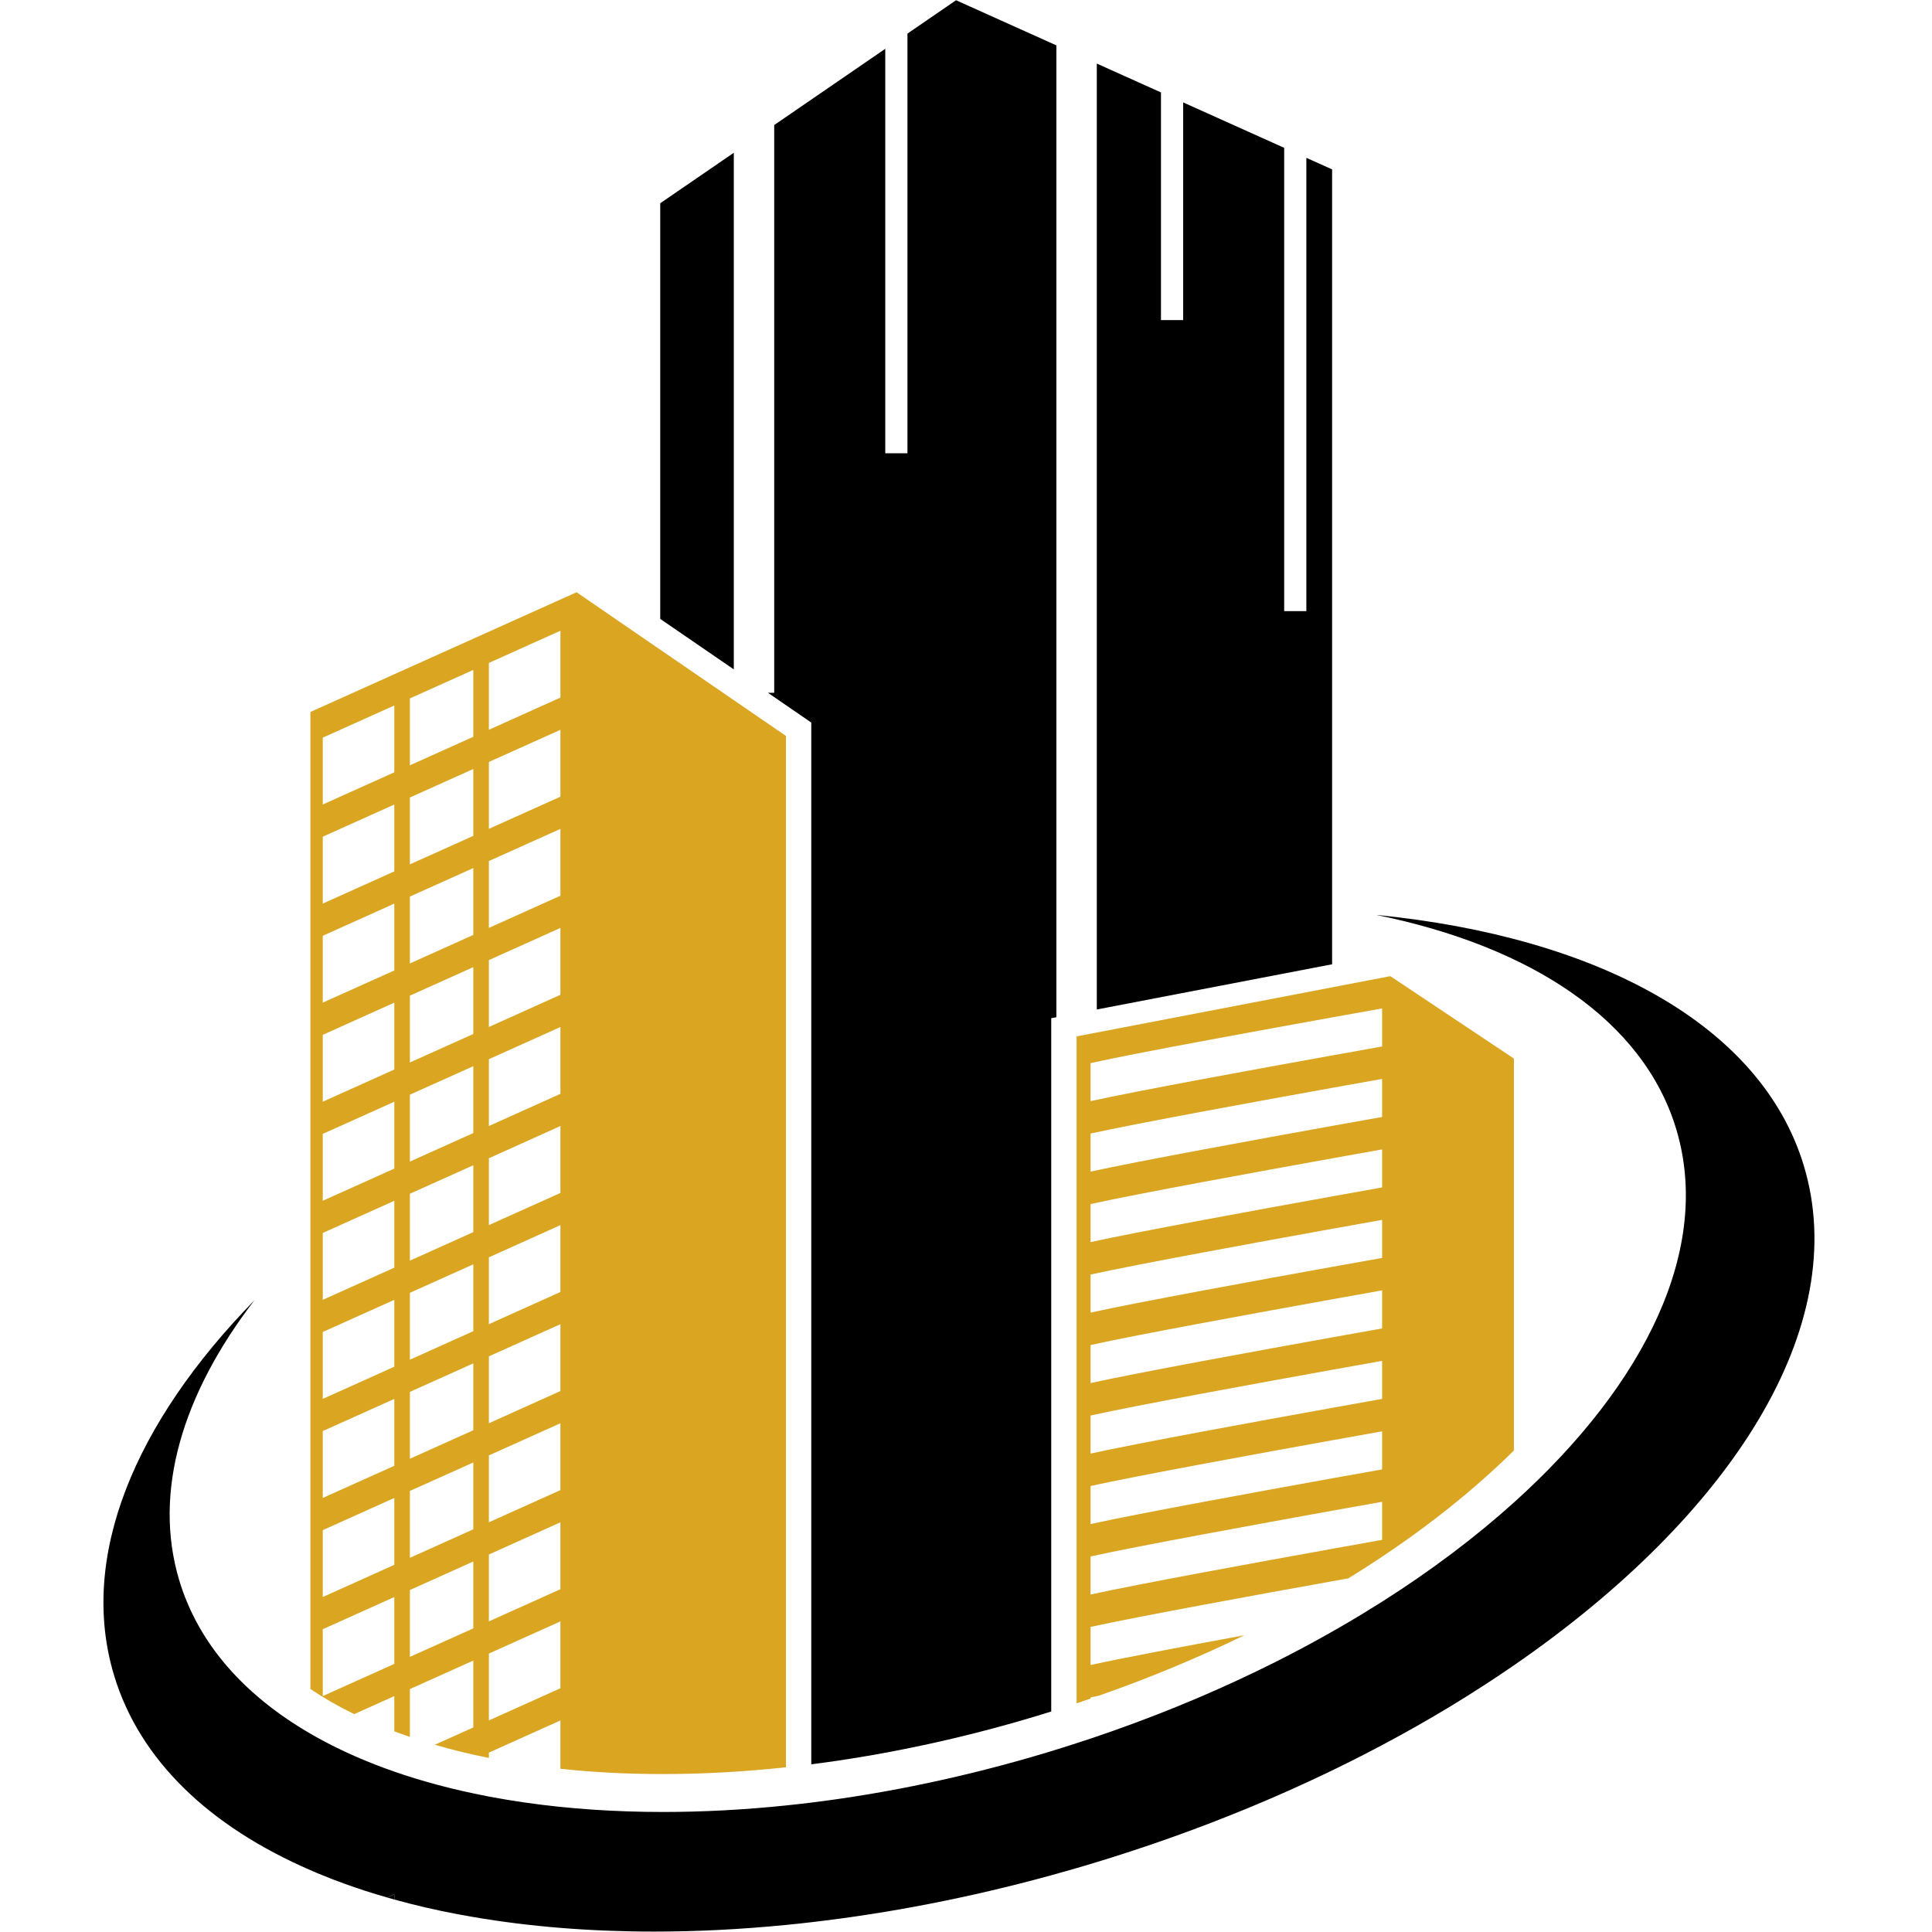 <svg xmlns="http://www.w3.org/2000/svg" xmlns:xlink="http://www.w3.org/1999/xlink" width="500" zoomAndPan="magnify" viewBox="0 0 375 375" height="500" preserveAspectRatio="xMidYMid meet" version="1.0"><path fill="#96695e" d="M 152.551 142.844 L 128.152 126.105 L 128.152 126.102 Z M 152.551 142.844 " fill-opacity="1" fill-rule="nonzero"/><path fill="#000000" d="M 128.152 39.449 L 142.43 29.652 L 142.43 129.926 L 128.152 120.129 L 128.152 39.449 " fill-opacity="1" fill-rule="nonzero"/><path fill="#000000" d="M 205.043 8.809 L 205.043 197.445 L 204.043 197.633 L 204.043 332.199 C 203.094 332.5 202.137 332.797 201.176 333.082 C 186.641 337.465 171.879 340.613 157.469 342.453 L 157.469 140.254 L 155.332 138.781 L 149.055 134.469 L 150.273 134.469 L 150.273 24.27 L 171.828 9.473 L 171.828 87.984 L 176.137 87.984 L 176.137 6.52 L 185.566 0.047 L 205.043 8.809 " fill-opacity="1" fill-rule="nonzero"/><path fill="#000000" d="M 258.562 32.879 L 258.562 187.164 L 212.891 195.941 L 212.891 12.34 L 225.344 17.941 L 225.344 62.133 L 229.652 62.133 L 229.652 19.875 L 249.258 28.695 L 249.258 118.617 L 253.562 118.617 L 253.562 30.633 L 258.562 32.879 " fill-opacity="1" fill-rule="nonzero"/><path fill="#daa520" d="M 268.266 203.125 C 266.891 203.367 263.324 204.004 258.559 204.863 C 244.727 207.352 220.848 211.703 211.676 213.73 L 211.676 206.348 C 220.848 204.316 244.727 199.965 258.559 197.477 C 263.324 196.617 266.891 195.977 268.266 195.734 Z M 268.266 216.805 C 266.891 217.043 263.324 217.68 258.559 218.539 C 244.727 221.027 220.848 225.391 211.676 227.41 L 211.676 220.023 C 220.848 218 244.727 213.641 258.559 211.152 C 263.324 210.293 266.891 209.656 268.266 209.418 Z M 268.266 230.48 C 266.891 230.727 263.324 231.367 258.559 232.223 C 244.727 234.711 220.848 239.07 211.676 241.094 L 211.676 233.707 C 220.848 231.684 244.727 227.324 258.559 224.836 C 263.324 223.977 266.891 223.34 268.266 223.098 Z M 268.266 244.164 C 266.891 244.41 263.324 245.047 258.559 245.898 C 244.727 248.395 220.848 252.75 211.676 254.777 L 211.676 247.391 C 220.848 245.363 244.727 241.008 258.559 238.512 C 263.324 237.652 266.891 237.023 268.266 236.777 Z M 268.266 257.848 C 266.891 258.086 263.324 258.727 258.559 259.586 C 244.727 262.07 220.848 266.426 211.676 268.453 L 211.676 261.07 C 220.848 259.035 244.727 254.688 258.559 252.195 C 263.324 251.34 266.891 250.699 268.266 250.461 Z M 268.266 271.527 C 266.891 271.773 263.324 272.41 258.559 273.266 C 244.727 275.758 220.848 280.113 211.676 282.141 L 211.676 274.75 C 220.848 272.723 244.727 268.363 258.559 265.879 C 263.324 265.023 266.891 264.383 268.266 264.141 Z M 268.266 285.211 C 266.891 285.457 263.324 286.09 258.559 286.945 C 244.727 289.438 220.848 293.793 211.676 295.82 L 211.676 288.434 C 220.848 286.402 244.727 282.051 258.559 279.559 C 263.324 278.699 266.891 278.059 268.266 277.82 Z M 268.266 298.887 C 266.891 299.133 263.324 299.77 258.559 300.629 C 244.727 303.117 220.848 307.473 211.676 309.5 L 211.676 302.109 C 220.848 300.082 244.727 295.73 258.559 293.23 C 263.324 292.383 266.891 291.746 268.266 291.5 Z M 269.863 189.469 L 269.766 189.488 L 258.559 191.641 L 208.969 201.164 L 208.969 330.605 C 209.871 330.312 210.773 330.004 211.676 329.695 L 211.676 329.473 C 212.18 329.359 212.73 329.242 213.324 329.117 C 223.148 325.68 232.582 321.746 241.512 317.406 C 229.887 319.547 217.652 321.859 211.676 323.176 L 211.676 315.785 C 220.848 313.766 244.727 309.406 258.559 306.922 C 259.672 306.723 260.727 306.531 261.699 306.359 C 273.93 298.844 284.777 290.488 293.848 281.539 L 293.848 205.469 L 269.863 189.469 " fill-opacity="1" fill-rule="nonzero"/><path fill="#daa520" d="M 108.777 135.402 L 94.891 141.652 L 94.891 128.672 L 108.777 122.426 Z M 108.777 154.637 L 94.891 160.883 L 94.891 147.898 L 108.777 141.652 Z M 108.777 173.859 L 94.891 180.109 L 94.891 167.129 L 108.777 160.883 Z M 108.777 193.09 L 94.891 199.34 L 94.891 186.352 L 108.777 180.109 Z M 108.777 212.316 L 94.891 218.562 L 94.891 205.586 L 108.777 199.34 Z M 108.777 231.551 L 94.891 237.793 L 94.891 224.812 L 108.777 218.562 Z M 108.777 250.773 L 94.891 257.023 L 94.891 244.043 L 108.777 237.793 Z M 108.777 270.004 L 94.891 276.254 L 94.891 263.266 L 108.777 257.023 Z M 108.777 289.23 L 94.891 295.477 L 94.891 282.492 L 108.777 276.254 Z M 108.777 308.461 L 94.891 314.711 L 94.891 301.727 L 108.777 295.477 Z M 108.777 327.691 L 94.891 333.934 L 94.891 320.953 L 108.777 314.711 Z M 91.867 143.012 L 79.559 148.547 L 79.559 135.562 L 91.867 130.031 Z M 91.867 162.242 L 79.559 167.773 L 79.559 154.793 L 91.867 149.262 Z M 91.867 181.469 L 79.559 187.004 L 79.559 174.02 L 91.867 168.488 Z M 91.867 200.699 L 79.559 206.227 L 79.559 193.254 L 91.867 187.715 Z M 91.867 219.926 L 79.559 225.465 L 79.559 212.477 L 91.867 206.945 Z M 91.867 239.156 L 79.559 244.688 L 79.559 231.707 L 91.867 226.172 Z M 91.867 258.383 L 79.559 263.918 L 79.559 250.934 L 91.867 245.402 Z M 91.867 277.613 L 79.559 283.145 L 79.559 270.164 L 91.867 264.629 Z M 91.867 296.84 L 79.559 302.375 L 79.559 289.391 L 91.867 283.863 Z M 91.867 316.07 L 79.559 321.598 L 79.559 308.621 L 91.867 303.086 Z M 76.535 149.906 L 62.648 156.156 L 62.648 143.176 L 76.535 136.93 Z M 76.535 169.141 L 62.648 175.387 L 62.648 162.402 L 76.535 156.156 Z M 76.535 188.367 L 62.648 194.613 L 62.648 181.637 L 76.535 175.387 Z M 76.535 207.594 L 62.648 213.844 L 62.648 200.859 L 76.535 194.613 Z M 76.535 226.824 L 62.648 233.07 L 62.648 220.086 L 76.535 213.844 Z M 76.535 246.055 L 62.648 252.297 L 62.648 239.316 L 76.535 233.07 Z M 76.535 265.277 L 62.648 271.527 L 62.648 258.539 L 76.535 252.297 Z M 76.535 284.508 L 62.648 290.75 L 62.648 277.77 L 76.535 271.527 Z M 76.535 303.734 L 62.648 309.98 L 62.648 297 L 76.535 290.75 Z M 76.535 322.961 L 62.648 329.207 L 62.648 316.23 L 76.535 309.98 Z M 128.152 126.105 L 111.914 114.957 L 60.254 138.191 L 60.254 327.832 C 62.848 329.582 65.684 331.215 68.754 332.707 L 76.535 329.207 L 76.535 336.051 C 77.527 336.426 78.535 336.785 79.559 337.133 L 79.559 327.848 L 91.867 322.316 L 91.867 335.297 L 84.395 338.656 C 87.75 339.633 91.254 340.488 94.891 341.215 L 94.891 340.184 L 108.777 333.934 L 108.777 343.316 C 115.137 344.004 121.793 344.344 128.691 344.344 C 136.441 344.344 144.43 343.902 152.551 343.027 L 152.551 142.844 L 128.152 126.105 " fill-opacity="1" fill-rule="nonzero"/><path fill="#000000" d="M 293.848 323.238 C 285.957 328.68 277.402 333.875 268.266 338.723 C 267.105 339.344 265.934 339.949 264.758 340.555 C 257.605 344.227 250.113 347.691 242.32 350.914 C 232.648 354.906 222.52 358.531 212 361.699 C 211.891 361.73 211.785 361.766 211.676 361.797 C 210.773 362.07 209.867 362.336 208.969 362.598 C 207.324 363.074 205.688 363.539 204.043 363.992 C 188.172 368.348 172.52 371.363 157.469 373.102 C 155.824 373.301 154.18 373.473 152.551 373.629 C 143.773 374.496 135.223 374.918 126.953 374.918 C 114.523 374.918 102.746 373.961 91.867 372.09 C 87.621 371.371 83.516 370.504 79.559 369.5 C 78.543 369.242 77.531 368.977 76.535 368.699 L 76.535 367.664 L 75.133 368.297 C 72.348 367.504 69.652 366.637 67.039 365.691 C 65.543 365.156 64.082 364.594 62.648 364.008 C 61.836 363.688 61.043 363.348 60.254 363 C 40.762 354.551 27.125 341.75 22.129 325.152 C 15.23 302.223 26.09 276.219 49.375 252.395 C 35.398 270.578 29.637 289.594 34.793 306.746 C 38.508 319.074 47.457 329.094 60.254 336.508 C 61.035 336.969 61.832 337.41 62.648 337.844 C 66.312 339.809 70.254 341.566 74.457 343.125 C 77.035 344.082 79.719 344.965 82.492 345.762 C 85.516 346.641 88.637 347.414 91.867 348.094 C 92.863 348.309 93.875 348.512 94.891 348.711 C 97.258 349.156 99.668 349.555 102.133 349.906 C 110.492 351.094 119.395 351.703 128.691 351.703 C 136.391 351.703 144.375 351.285 152.551 350.438 C 154.18 350.27 155.824 350.082 157.469 349.883 C 172.281 348.055 187.699 344.828 203.297 340.129 C 203.547 340.055 203.797 339.973 204.043 339.898 C 205.695 339.398 207.336 338.883 208.969 338.348 C 211.387 337.57 213.781 336.762 216.145 335.922 C 227.227 332.012 237.73 327.527 247.547 322.598 C 253.441 319.633 259.078 316.512 264.445 313.254 C 265.738 312.469 267.008 311.68 268.266 310.887 C 277.793 304.84 286.375 298.371 293.848 291.633 C 319.582 268.461 332.27 242.145 325.359 219.172 C 318.996 198.039 297.238 183.707 267.129 177.582 C 310.023 181.824 341.879 198.867 350.133 226.297 C 359.469 257.32 336.301 293.957 293.848 323.238 " fill-opacity="1" fill-rule="nonzero"/><path fill="#000000" d="M 76.535 367.664 L 76.535 368.699 C 76.062 368.566 75.598 368.438 75.133 368.297 L 76.535 367.664 " fill-opacity="1" fill-rule="nonzero"/></svg>